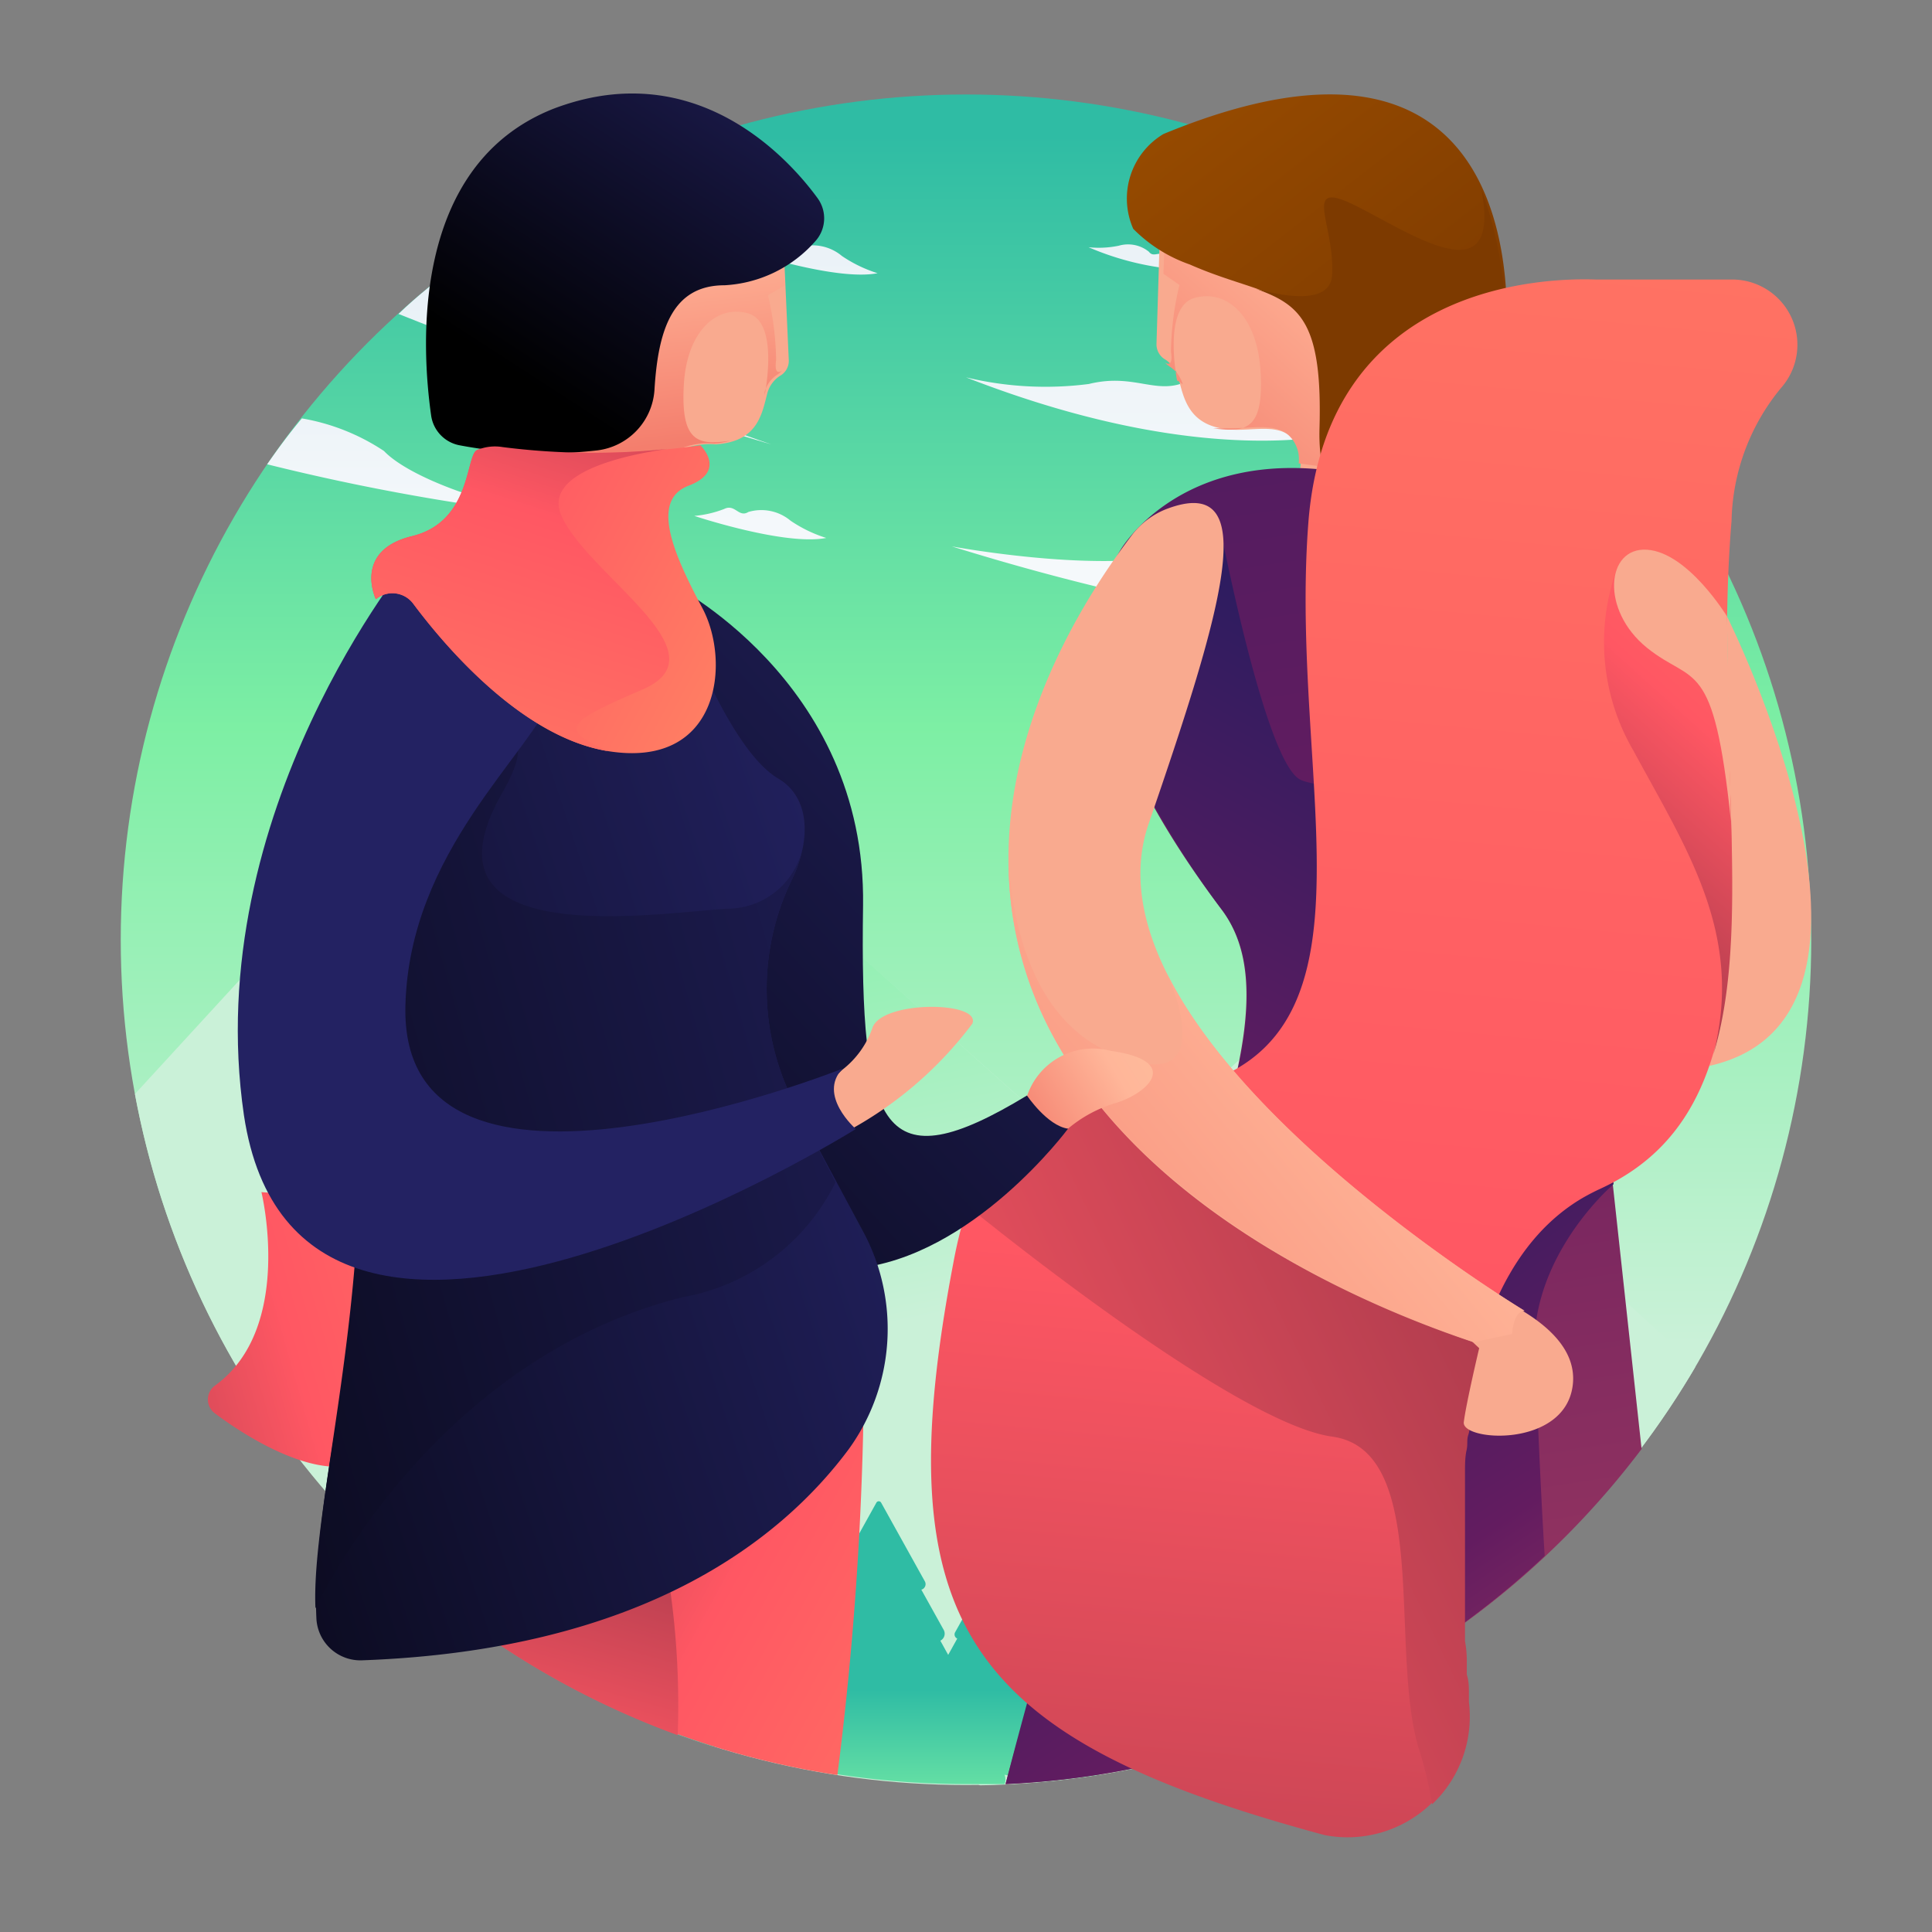 <svg id="Layer_1" data-name="Layer 1" xmlns="http://www.w3.org/2000/svg" xmlns:xlink="http://www.w3.org/1999/xlink" viewBox="0 0 64 64"><rect x="0" y="0" width="64" height="64" fill="#808080" stroke="none"/><defs><style>.cls-1{fill:url(#linear-gradient);}.cls-2{fill:url(#linear-gradient-2);}.cls-3{fill:url(#linear-gradient-3);}.cls-4{fill:url(#linear-gradient-4);}.cls-5{fill:url(#linear-gradient-5);}.cls-6{fill:url(#linear-gradient-6);}.cls-7{fill:url(#linear-gradient-7);}.cls-8{fill:url(#linear-gradient-8);}.cls-9{fill:url(#linear-gradient-9);}.cls-10{fill:url(#linear-gradient-10);}.cls-11{fill:url(#linear-gradient-11);}.cls-12{fill:url(#linear-gradient-12);}.cls-13{fill:url(#linear-gradient-13);}.cls-14{fill:#f9aa8f;}.cls-15{fill:url(#linear-gradient-14);}.cls-16{fill:url(#linear-gradient-15);}.cls-17{fill:url(#linear-gradient-16);}.cls-18{fill:#f5f5f5;}.cls-19{fill:url(#linear-gradient-17);}.cls-20{fill:url(#linear-gradient-18);}.cls-21{fill:url(#linear-gradient-19);}.cls-22{fill:url(#linear-gradient-20);}.cls-23{fill:url(#linear-gradient-21);}.cls-24{fill:url(#linear-gradient-22);}.cls-25{fill:url(#linear-gradient-23);}.cls-26{fill:url(#linear-gradient-24);}.cls-27{fill:url(#linear-gradient-25);}.cls-28{fill:url(#linear-gradient-26);}.cls-29{fill:url(#linear-gradient-27);}.cls-30{fill:url(#linear-gradient-28);}.cls-31{fill:url(#linear-gradient-29);}.cls-32{fill:url(#linear-gradient-30);}.cls-33{fill:url(#linear-gradient-31);}.cls-34{fill:url(#linear-gradient-32);}.cls-35{fill:url(#linear-gradient-33);}.cls-36{fill:url(#linear-gradient-34);}.cls-37{fill:url(#linear-gradient-35);}.cls-38{fill:url(#linear-gradient-36);}</style><linearGradient id="linear-gradient" x1="32" y1="44.51" x2="32" y2="4.47" gradientUnits="userSpaceOnUse"><stop offset="0" stop-color="#caf1d8"/><stop offset="0.51" stop-color="#7defa4"/><stop offset="1" stop-color="#2fbca4"/></linearGradient><linearGradient id="linear-gradient-2" x1="30.32" y1="18.33" x2="30.32" y2="-10.36" xlink:href="#linear-gradient"/><linearGradient id="linear-gradient-3" x1="48.86" y1="45.26" x2="32.9" y2="15.24" xlink:href="#linear-gradient"/><linearGradient id="linear-gradient-4" x1="30.66" y1="43.66" x2="24.15" y2="9.99" xlink:href="#linear-gradient"/><linearGradient id="linear-gradient-5" x1="26.24" y1="65.45" x2="26.24" y2="55.98" xlink:href="#linear-gradient"/><linearGradient id="linear-gradient-6" x1="19.37" y1="23.14" x2="19.37" y2="-13.12" gradientUnits="userSpaceOnUse"><stop offset="0" stop-color="#fff"/><stop offset="0.84" stop-color="#cddfec"/></linearGradient><linearGradient id="linear-gradient-7" x1="13.78" y1="23.49" x2="13.78" y2="-9.44" xlink:href="#linear-gradient-6"/><linearGradient id="linear-gradient-8" x1="983.51" y1="29.01" x2="983.51" y2="-32.53" gradientTransform="translate(-940.22)" xlink:href="#linear-gradient-6"/><linearGradient id="linear-gradient-9" x1="978.75" y1="29.01" x2="978.75" y2="-32.53" gradientTransform="translate(-940.22)" xlink:href="#linear-gradient-6"/><linearGradient id="linear-gradient-10" x1="992.38" y1="29.01" x2="992.38" y2="-32.53" gradientTransform="translate(-940.22)" xlink:href="#linear-gradient-6"/><linearGradient id="linear-gradient-11" x1="967.1" y1="29.01" x2="967.1" y2="-32.53" gradientTransform="translate(-940.22)" xlink:href="#linear-gradient-6"/><linearGradient id="linear-gradient-12" x1="965.44" y1="29.01" x2="965.44" y2="-32.53" gradientTransform="translate(-940.22)" xlink:href="#linear-gradient-6"/><linearGradient id="linear-gradient-13" x1="977.85" y1="29.01" x2="977.85" y2="-32.53" gradientTransform="translate(-940.22)" xlink:href="#linear-gradient-6"/><linearGradient id="linear-gradient-14" x1="50.64" y1="2.23" x2="38.46" y2="15.77" gradientUnits="userSpaceOnUse"><stop offset="0" stop-color="#fbc19e"/><stop offset="0.48" stop-color="#ffb699"/><stop offset="1" stop-color="#f47e6d"/></linearGradient><linearGradient id="linear-gradient-15" x1="39.44" y1="1.94" x2="50.94" y2="16.69" gradientUnits="userSpaceOnUse"><stop offset="0.03" stop-color="#974b00"/><stop offset="0.75" stop-color="#7d3a00"/></linearGradient><linearGradient id="linear-gradient-16" x1="30.39" y1="23.41" x2="33.72" y2="20.83" xlink:href="#linear-gradient-15"/><linearGradient id="linear-gradient-17" x1="47.74" y1="73.66" x2="33.86" y2="-17.49" gradientUnits="userSpaceOnUse"><stop offset="0.01" stop-color="#b64460"/><stop offset="0.49" stop-color="#631c60"/><stop offset="1" stop-color="#2d1c60"/></linearGradient><linearGradient id="linear-gradient-18" x1="53.53" y1="64.3" x2="38.03" y2="41.15" xlink:href="#linear-gradient-17"/><linearGradient id="linear-gradient-19" x1="30.97" y1="50.51" x2="46.47" y2="22.14" xlink:href="#linear-gradient-17"/><linearGradient id="linear-gradient-20" x1="48.5" y1="-5.57" x2="39.88" y2="85.87" gradientUnits="userSpaceOnUse"><stop offset="0" stop-color="#ff7d63"/><stop offset="0.52" stop-color="#ff5763"/><stop offset="1" stop-color="#8b3044"/></linearGradient><linearGradient id="linear-gradient-21" x1="64.86" y1="16.08" x2="49.96" y2="32.65" xlink:href="#linear-gradient-20"/><linearGradient id="linear-gradient-22" x1="-3.26" y1="69.5" x2="58.9" y2="39.67" xlink:href="#linear-gradient-20"/><linearGradient id="linear-gradient-23" x1="58.64" y1="46.14" x2="34.75" y2="29.27" xlink:href="#linear-gradient-14"/><linearGradient id="linear-gradient-24" x1="59.18" y1="21.98" x2="28.99" y2="46.91" xlink:href="#linear-gradient-14"/><linearGradient id="linear-gradient-25" x1="39.91" y1="33.49" x2="33.55" y2="37.33" xlink:href="#linear-gradient-14"/><linearGradient id="linear-gradient-26" x1="38.46" y1="19.55" x2="6.56" y2="48.87" gradientUnits="userSpaceOnUse"><stop offset="0" stop-color="#232262"/><stop offset="1"/></linearGradient><linearGradient id="linear-gradient-27" x1="21.6" y1="40.76" x2="-1.63" y2="47.37" xlink:href="#linear-gradient-20"/><linearGradient id="linear-gradient-28" x1="38.53" y1="56.69" x2="13.75" y2="43.17" xlink:href="#linear-gradient-20"/><linearGradient id="linear-gradient-29" x1="12.51" y1="70.3" x2="19.18" y2="46.47" xlink:href="#linear-gradient-20"/><linearGradient id="linear-gradient-30" x1="31.07" y1="31.45" x2="-8.07" y2="44.41" xlink:href="#linear-gradient-26"/><linearGradient id="linear-gradient-31" x1="38.8" y1="31.69" x2="-10.28" y2="45.66" xlink:href="#linear-gradient-26"/><linearGradient id="linear-gradient-32" x1="6.82" y1="33.19" x2="-12.59" y2="39.63" xlink:href="#linear-gradient-26"/><linearGradient id="linear-gradient-33" x1="20.52" y1="1.76" x2="22.03" y2="14.73" xlink:href="#linear-gradient-14"/><linearGradient id="linear-gradient-34" x1="24.42" y1="21.51" x2="8.43" y2="12.7" xlink:href="#linear-gradient-20"/><linearGradient id="linear-gradient-35" x1="26.32" y1="-0.81" x2="17.57" y2="12.69" xlink:href="#linear-gradient-26"/><linearGradient id="linear-gradient-36" x1="14.93" y1="27.69" x2="21.41" y2="7.37" xlink:href="#linear-gradient-20"/></defs><title>woman conversation</title><circle class="cls-1" cx="32" cy="31.13" r="28"/><path class="cls-2" d="M44.27,34.28a1.71,1.71,0,0,0-2.32,0l-4.18,3.85a1.47,1.47,0,0,1-2,0L19.31,23.49a2.35,2.35,0,0,0-3.29.17L4.47,36.24a28,28,0,0,0,51.69,9Z"/><path class="cls-3" d="M56.16,45.28l-11.89-11h0a.73.73,0,0,0-1.21.55V35a4.72,4.72,0,0,0,1.24,3.18,3.31,3.31,0,0,1,.07,4.38l-2.59,3,5.82,8.8A28.14,28.14,0,0,0,56.16,45.28Z"/><path class="cls-4" d="M50.92,51.77l-15.56-14-16-14.27h0a1,1,0,0,0-1.62.75,9.88,9.88,0,0,1-1.92,5.85l-4.2,5.72a3.37,3.37,0,0,0,.52,4.56,14.58,14.58,0,0,1,2.32,2.51l8,11,10,5.25A27.89,27.89,0,0,0,50.92,51.77Z"/><path class="cls-5" d="M35.12,57.28a.29.29,0,0,0,.19-.42l-.71-1.28a.21.21,0,0,0,.07-.28l-.56-1a.15.15,0,0,0,.07-.21l-.43-.77h0a.11.11,0,0,0,.07-.16L33,51.63a.05.05,0,0,0-.09,0L32,53.14a.11.11,0,0,0,.07.16h0l-.43.77a.15.15,0,0,0,.07.21l-.3.54-.26-.47a.26.26,0,0,0,.11-.36l-.74-1.33h0a.19.19,0,0,0,.12-.27l-1.45-2.61a.09.09,0,0,0-.16,0l-1.45,2.61a.19.19,0,0,0,.12.27h0l-.27.48L27,52.3a.26.26,0,0,0,.11-.36l-.74-1.33h0a.19.19,0,0,0,.12-.27L25,47.72a.09.09,0,0,0-.16,0l-1.45,2.61a.19.19,0,0,0,.12.27h0l-.74,1.33a.26.26,0,0,0,.11.36l-.83,1.5-.39-.7h0a.19.19,0,0,0,.12-.27l-1.45-2.61a.09.09,0,0,0-.16,0l-1.45,2.61a.19.19,0,0,0,.12.27h0l-.57,1-.3-.54h0a.11.11,0,0,0,.07-.16l-.84-1.52a.05.05,0,0,0-.09,0l-.84,1.52a.11.11,0,0,0,.07.16h0l-.32.58a27.88,27.88,0,0,0,7.59,3.72l0,0a16.83,16.83,0,0,0,1.89,0l-.24.43a28,28,0,0,0,6.71.82c.44,0,.87,0,1.31,0a.48.48,0,0,0,0-.31l1,.25c.72-.06,1.44-.14,2.15-.25C35.61,58.14,34.66,57.39,35.12,57.28Z"/><path class="cls-6" d="M25.55,14.72c-4.78-1.6-8.84-4.09-10.44-5.91-.66.5-1.3,1-1.91,1.59C20.23,13.22,25.55,14.72,25.55,14.72Z"/><path class="cls-7" d="M8.85,15.38a72.94,72.94,0,0,0,9.87,1.75c-2.77-.39-5.23-1.38-6-2.19A7.06,7.06,0,0,0,10,13.86C9.58,14.36,9.21,14.86,8.85,15.38Z"/><path class="cls-8" d="M31.53,18.1s4.61.86,7.29.29,4.09.61,5.9-.19a3.2,3.2,0,0,1,3.88,1c.51.76,1.87,0,2.9.68s3.57.62,3.57.62S47.29,23,31.53,18.1Z"/><path class="cls-9" d="M32,12.5a11.24,11.24,0,0,0,4.07.22c1.54-.38,2.26.42,3.32-.12a1.53,1.53,0,0,1,2.12.69c.24.52,1.05,0,1.59.47a3.86,3.86,0,0,0,2,.43S40.56,15.84,32,12.5Z"/><path class="cls-10" d="M55.94,15.22s-5.17.85-7.57-.2a6.06,6.06,0,0,0,2.08-.7,2.2,2.2,0,0,1,2.44-.05c.53.52.79-.4,1.39.1A6.46,6.46,0,0,0,55.94,15.22Z"/><path class="cls-11" d="M24.7,8.32s3,1,4.37.73a4.47,4.47,0,0,1-1.18-.57,1.51,1.51,0,0,0-1.4-.29c-.32.2-.44-.28-.8-.1A3.58,3.58,0,0,1,24.7,8.32Z"/><path class="cls-12" d="M23,17.09s3,1,4.37.73a4.47,4.47,0,0,1-1.18-.57,1.51,1.51,0,0,0-1.4-.29c-.32.2-.44-.28-.8-.1A3.58,3.58,0,0,1,23,17.09Z"/><path class="cls-13" d="M39.21,8.94a9.36,9.36,0,0,1-3.15-.75,3.27,3.27,0,0,0,1-.05,1.1,1.1,0,0,1,1,.2c.16.22.38-.07.57.16A2.62,2.62,0,0,0,39.21,8.94Z"/><path class="cls-14" d="M38.47,6.17a4.92,4.92,0,0,1,5.31-.4C45.84,6.69,47,9.82,47.5,12l.17.73c.12.55.19,1,.23,1.26.35,1.44-.27,2.4,2.6,4.13,0,0-2.62,5-5.73,5s-3.15-3.12-2.24-4.55c.14-.22-.69-.45-.58-.65.58-1,1.68-2.6.83-3.43-.46-.46-1.3-.21-2-.26-1.43-.09-1.57-1.07-1.75-1.74a1,1,0,0,0-.43-.58.58.58,0,0,1-.29-.51Z"/><path class="cls-15" d="M39,12.6v.05h0s-.51-2.48.57-2.78,2.09.61,2.19,2.47-.45,2-1.57,1.85h0l.11,0,.14,0h.07l.21,0c.73,0,1.57-.19,2,.26a1.09,1.09,0,0,1,.3.9l3.17.44.94-.26-.35-5.74h0c-.08-.22-.16-.43-.25-.64h0l-.13-.31h0q-.14-.31-.29-.6l0,0c-.1-.19-.21-.38-.32-.55l0,0-.15-.22,0,0-.18-.25,0,0-.16-.2,0-.06L45,6.66h0l-.2-.2-.05,0-.17-.15,0,0-.22-.16,0,0-.18-.11-.06,0-.24-.12h0l-.32-.13-.06,0-.26-.09h0l-.28-.09h0l-.3-.07h0l-2.63.09a4.1,4.1,0,0,0-1.39.73h0l-.1,2.71.53.37a10,10,0,0,0-.28,2.21c.09.58-.2.36-.2.36h0l.07.07h0l.08.06a1,1,0,0,1,.37.41,1,1,0,0,1,.07.18Z"/><path class="cls-16" d="M38.54,4.44a2.49,2.49,0,0,0-1,3.14,4.89,4.89,0,0,0,1.87,1.18c3,1.32,4.49.52,4.35,5.43s4.85,2.58,5.69,0S51.47-.9,38.54,4.44Z"/><path class="cls-17" d="M49.4,14.19a13,13,0,0,0-.33-7.93c.68,3.52-2.18,1.56-4.09.59s-.78.5-.85,2.2c0,1-1.39.83-2.52.52,1.48.53,2.2,1.15,2.1,4.62C43.57,19.11,48.56,16.77,49.4,14.19Z"/><path class="cls-14" d="M52.63,20.42l4.71,10.33-.13-10.33s6.65,13.27-.59,14.89"/><path id="_Path_" data-name="&lt;Path&gt;" class="cls-18" d="M35.77,35.26a15,15,0,0,1-2.24,11.13L46.19,56.56,41.92,37.8l-6.1-2.59A0,0,0,0,0,35.77,35.26Z"/><path class="cls-19" d="M54.38,48,53,35.32c-.28-1.86,1.63.57.76-1.09L50.28,19.54s.57-2.93-5.89-3.91c-5.33-.82-7.28,2.6-7.28,2.6C35,21.78,38,26.86,40.49,30.16c2.94,4-2.84,12.72-7.18,28.94A28,28,0,0,0,54.38,48Z"/><path class="cls-20" d="M50.84,44.85c-.16-2.78,1.9-5,2.61-5.62v-.08L36.53,47.91c-1,3.22-2.12,6.93-3.22,11.19a27.89,27.89,0,0,0,17.86-7.56C51,48.82,50.92,46.24,50.84,44.85Z"/><path class="cls-21" d="M52.26,27.83l-.14-.59-.2-.82c-2.91,0-8-.19-8.84-.59-1.2-.57-2.74-8.75-2.74-8.75L37.7,25.65a28.86,28.86,0,0,0,2.8,4.51c1.17,1.58,1,3.91,0,7.18Z"/><path class="cls-22" d="M57.36,9.26H54l-1.14,0c-1.68-.06-8.92.13-9.52,8.07-.73,9.61,3.55,19-6.76,19-3,0-4.38,2.15-5,5.51C29.3,53.82,32,57.59,43.88,60.79h0a4,4,0,0,0,4.73-4.41c-.73-5.87-.85-14.63,4.4-17,6.55-3,3.54-12.37,4.35-22.13A7.14,7.14,0,0,1,59,12.85,2.16,2.16,0,0,0,57.36,9.26Z"/><path class="cls-23" d="M53.56,18.85a7.12,7.12,0,0,0,.54,6c1.76,3.26,3.68,6.09,2.66,10.07,1-3.27.51-7.73.45-12.57a3.51,3.51,0,0,0-3.65-3.46Z"/><path class="cls-24" d="M35.32,36.52a4.21,4.21,0,0,0-.59.19l-.27.12a3.81,3.81,0,0,0-.51.31l-.2.14a4.19,4.19,0,0,0-.59.57l-.1.14a5.31,5.31,0,0,0-.4.59l-.15.29c-.09.18-.18.37-.27.57l-.13.33-.06.18c.11.09,8.79,7.19,12.08,7.64S46,54.63,47,57.93a12.43,12.43,0,0,1,.44,1.84,4,4,0,0,0,1.22-3.39l0-.27c0-.21,0-.42-.07-.64l0-.45q0-.33-.06-.66c0-.16,0-.31,0-.47s0-.47,0-.7,0-.3,0-.45c0-.3,0-.61,0-.92,0-.12,0-.23,0-.35q0-.53,0-1.06c0-.15,0-.3,0-.45s0-.48,0-.73,0-.34,0-.51,0-.45.05-.67,0-.34.06-.52.06-.43.09-.65,0-.33.08-.5.09-.44.13-.66.06-.3.09-.44c.07-.31.16-.61.25-.9l.11-.33c.08-.24.17-.48.26-.72l-1.05.08L37.68,36.32h-.06c-.34,0-.69,0-1.06,0a5.43,5.43,0,0,0-1,.09Z"/><path class="cls-14" d="M38.62,16.87a2.66,2.66,0,0,0-1.15.89C36.07,19.62,30.8,27,35,34.53S50.09,44.85,50.09,44.85s-.12-1.38.41-1.43c0,0-14.9-9-12.45-16.13S41.87,15.62,38.62,16.87Z"/><path class="cls-14" d="M49,44.66s-.43,1.81-.51,2.45,3.36.87,3.61-1.23-3.22-3.17-3.7-3.42a23.68,23.68,0,0,0-2.57-.78"/><path class="cls-14" d="M57.21,20.42s-1.29-2.12-2.65-2.21-1.55,2,0,3.25,2.21.25,2.78,5.75"/><path class="cls-25" d="M33.41,28.41v-.3Q33.41,28.26,33.41,28.41Z"/><path class="cls-26" d="M50.5,43.42s-9-5.43-11.85-11.19c0,0,2,4.31-1.85,2.65-2.68-1.16-3.27-4.46-3.38-6.33V29A12.19,12.19,0,0,0,35,34.53c3.31,5.89,10.84,8.92,13.83,9.93l1.26-.27C50.12,43.83,50.22,43.45,50.5,43.42Z"/><path class="cls-27" d="M34,36.38a2.3,2.3,0,0,1,2.79-1.57c2.33.33,1.29,1.37.2,1.72a4.37,4.37,0,0,0-1.6.85l-1.07.29"/><path class="cls-28" d="M22.12,19.27S28.7,22.5,28.59,30s.65,9.19,5.43,6.29c0,0,.67,1,1.36,1.1,0,0-3.16,4.27-7.08,4.63S18,31.69,18,31.69"/><path class="cls-29" d="M8.66,39.49S9.76,44,7.12,45.9a.57.57,0,0,0,0,.92c1,.75,3,2,4.46,1.73,2.08-.38,4.58-8.45,4.58-8.45"/><path class="cls-14" d="M27.9,35.44a3,3,0,0,0,1-1.39c.31-.92,3.62-.89,3.31-.14A12.69,12.69,0,0,1,28,37.51a1.34,1.34,0,0,1-1.55-.67"/><path class="cls-30" d="M20.3,45.56c.81,2.3,1.24,6.68,1.44,11.62a27.78,27.78,0,0,0,6,1.62,108.79,108.79,0,0,0,.86-15.93C25.34,37.44,17.68,38.11,20.3,45.56Z"/><path class="cls-31" d="M12.31,48.32s.14,1.23.46,3.16a28,28,0,0,0,9.68,6A27.43,27.43,0,0,0,21,47.63C16.06,34.62,12.31,48.32,12.31,48.32Z"/><path class="cls-32" d="M26.33,36.58a8.28,8.28,0,0,1-.08-7.48c.62-1.3.58-2.69-.47-3.31-1.53-.9-3-4.71-3.53-6.14a4.46,4.46,0,0,0-1.34-2c-1.19-1-6.77-.73-6.29,3.43,1,9.13-4.44,26.22-4.14,32.51A1.46,1.46,0,0,0,12,55c9.3-.34,13.89-4,16.12-7a6.8,6.8,0,0,0,.48-7.19Z"/><path class="cls-33" d="M26.33,36.58a8.28,8.28,0,0,1-.08-7.48,4.12,4.12,0,0,0,.38-1.27,2.55,2.55,0,0,1-2.46,2.27c-2.12.09-10.61,1.56-7.54-3.82,2.16-3.78-2.82-1.05-5.86,3.42,2.84,9.34-.51,19.36-.32,23.58,0,0,3.77-8.21,12.17-10.31a7,7,0,0,0,5.06-3.81Z"/><path class="cls-34" d="M13.61,18.45s-7,8.44-5.53,18.49c1.8,12,20.27.46,20.27.46s-1.28-1.12-.44-2c0,0-14.69,5.86-14.48-2.09.13-5.12,4.12-8.28,5-10.45C20,18.61,15.27,17.51,13.61,18.45Z"/><path class="cls-14" d="M25.9,6.81a4.79,4.79,0,0,0-5.18-.39c-2,.9-3.09,3.95-3.62,6.09l-.16.71c-.11.54-.19,1-.23,1.23-.34,1.4.27,2.34-2.53,4,0,0,2.55,4.9,5.58,4.9s3.07-3,2.18-4.43c-.14-.21-.26-.41-.36-.6A2.6,2.6,0,0,1,22,15.24a2.42,2.42,0,0,1,1.71-.52c1.39-.09,1.53-1,1.71-1.7a1,1,0,0,1,.42-.57.57.57,0,0,0,.29-.5Z"/><path class="cls-35" d="M25.9,6.81a3.93,3.93,0,0,0-1.37-.72L22,6a6.46,6.46,0,0,0-1.24.41c-1.41.63-2.36,2.32-3,4L17.39,16l.92.25,3.21-.45a2.4,2.4,0,0,1,.43-.59,2.42,2.42,0,0,1,1.71-.52,2.37,2.37,0,0,0,.52-.09c-1.09.17-1.62,0-1.53-1.81s1.08-2.7,2.13-2.41.55,2.71.55,2.71h0l0-.11a1,1,0,0,1,.42-.57.64.64,0,0,0,.15-.13h0s-.27.22-.19-.35a9.77,9.77,0,0,0-.27-2.15L26,9.45Z"/><path class="cls-36" d="M16.65,14.81a24.6,24.6,0,0,0,6.55-.06s.9.85-.39,1.34-.48,2.29.46,4.06.59,5.34-3.14,4.73c-2.83-.47-5.38-3.46-6.44-4.88a.86.86,0,0,0-1.24-.15h0s-.77-1.61,1.2-2.09,1.77-2.66,2.15-2.85A1.53,1.53,0,0,1,16.65,14.81Z"/><path class="cls-37" d="M27.08,6.56A1.13,1.13,0,0,1,27,8a4.31,4.31,0,0,1-3,1.45c-1.72,0-2.2,1.46-2.32,3.47a2.16,2.16,0,0,1-1.9,2,15.22,15.22,0,0,1-4.56-.17,1.17,1.17,0,0,1-.94-1c-.31-2.2-.71-8.27,4.06-10.15C22.87,1.88,25.94,5,27.08,6.56Z"/><path class="cls-38" d="M21.31,22.83c2.72-1.2-1.82-3.76-2.71-5.74-.63-1.41,2-2,3.51-2.22a23.56,23.56,0,0,1-5.46-.06,1.53,1.53,0,0,0-.85.1c-.38.19-.18,2.37-2.15,2.85s-1.2,2.09-1.2,2.09a.86.86,0,0,1,1.24.15c1.06,1.42,3.6,4.42,6.44,4.88C18.6,24.16,18.59,24,21.31,22.83Z"/></svg>